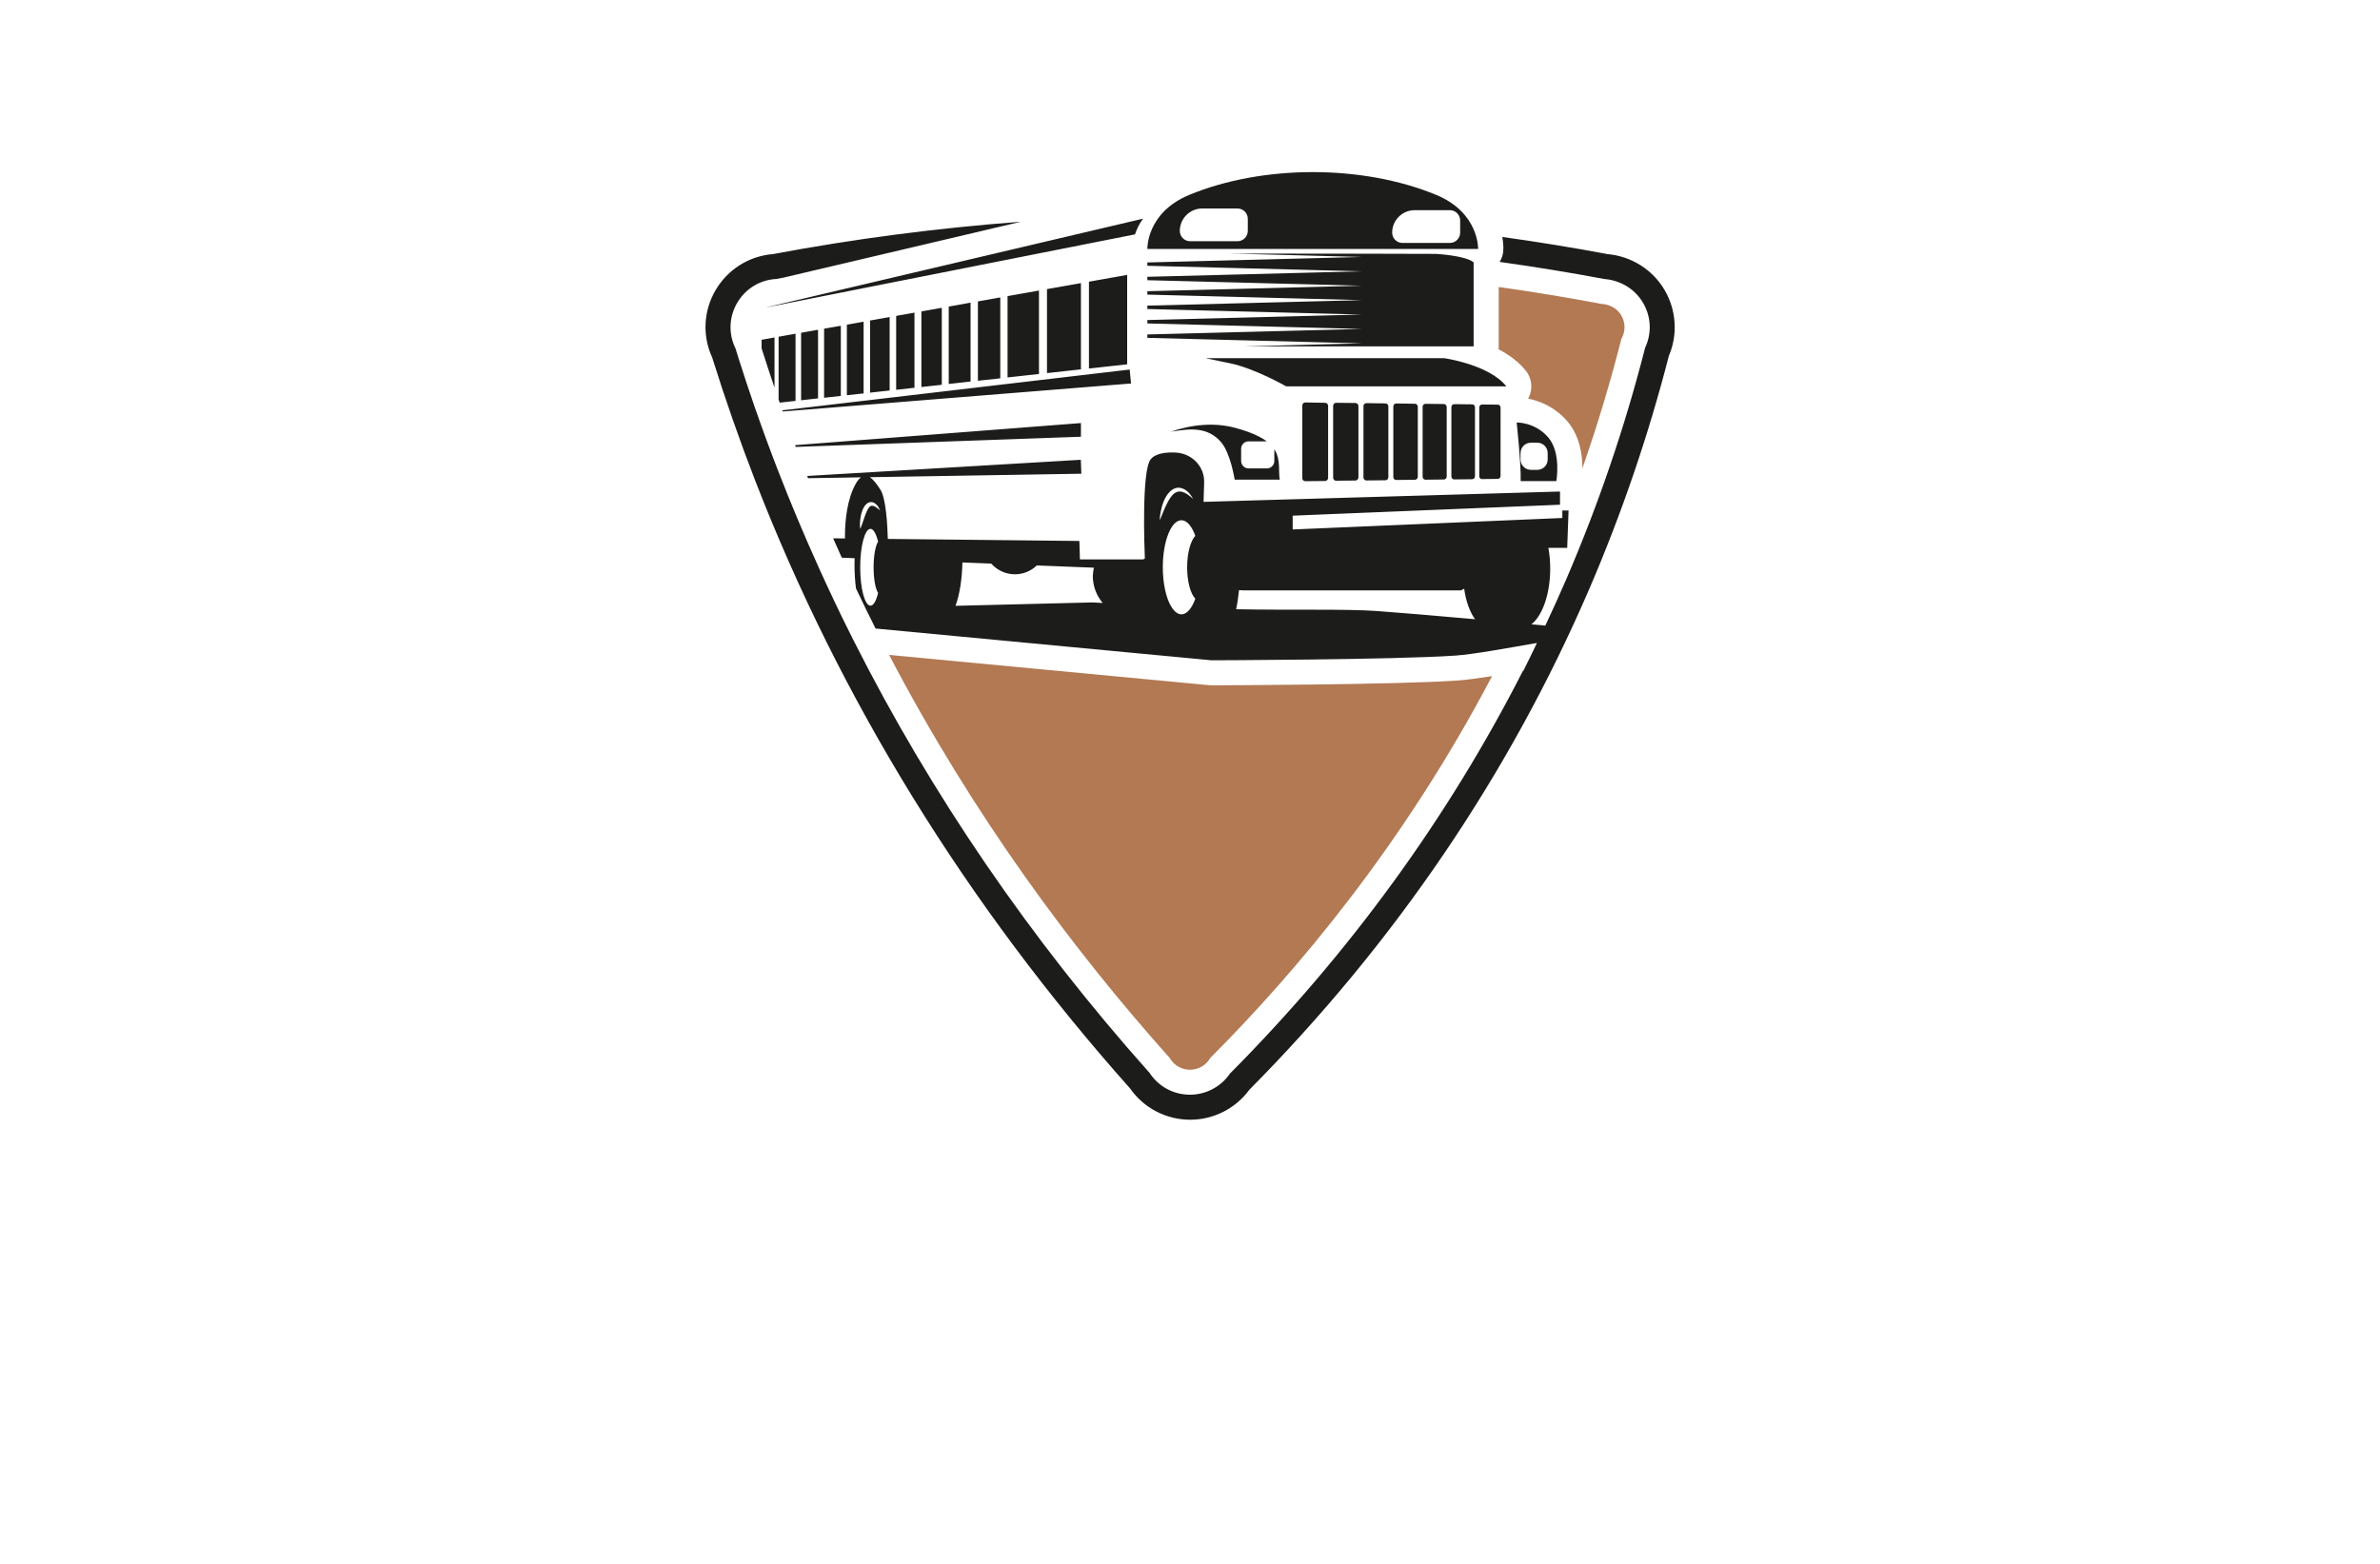 <?xml version="1.0" encoding="utf-8"?>
<!-- Generator: Adobe Illustrator 27.8.1, SVG Export Plug-In . SVG Version: 6.00 Build 0)  -->
<svg version="1.1" xmlns="http://www.w3.org/2000/svg" xmlns:xlink="http://www.w3.org/1999/xlink" x="0px" y="0px"
	 viewBox="0 0 350 230" style="enable-background:new 0 0 350 230;" xml:space="preserve">
<style type="text/css">
	.st0{fill:#003799;}
	.st1{fill:#630000;}
	.st2{fill-rule:evenodd;clip-rule:evenodd;fill:#037FE1;}
	.st3{fill-rule:evenodd;clip-rule:evenodd;}
	.st4{fill-rule:evenodd;clip-rule:evenodd;fill:#562900;}
	.st5{fill-rule:evenodd;clip-rule:evenodd;fill:#00184C;}
	.st6{fill-rule:evenodd;clip-rule:evenodd;fill:#2C2C5B;}
	.st7{fill-rule:evenodd;clip-rule:evenodd;fill:#007C89;}
	.st8{fill:#C97C00;}
	.st9{fill:#7A6B00;}
	.st10{fill-rule:evenodd;clip-rule:evenodd;fill:#022B18;}
	.st11{fill-rule:evenodd;clip-rule:evenodd;fill:#03113F;}
	.st12{fill:#273F02;}
	.st13{fill:url(#SVGID_1_);}
	.st14{fill:#B62126;}
	.st15{fill:#231F20;}
	.st16{fill:#FFFFFF;}
	.st17{fill:#17629D;}
	.st18{fill:#540159;}
	.st19{fill:#66082A;}
	.st20{fill:#005C68;}
	.st21{fill:#FFFCE1;}
	.st22{fill:#ECFFE3;}
	.st23{fill:#E3FFFF;}
	.st24{fill:#E3FFF0;}
	.st25{fill:#FFFAD7;}
	.st26{fill:#F4FCD4;}
	.st27{fill:#F5FFE3;}
	.st28{fill:#E3FFEA;}
	.st29{fill:#E0DCC6;}
	.st30{fill:#FCF4B9;}
	.st31{fill:#FFFBD2;}
	.st32{fill:#E3F4FF;}
	.st33{fill:#563900;}
	.st34{fill:#E2FFD7;}
	.st35{fill:#FFFFCC;}
	.st36{fill:#ECFFCF;}
	.st37{fill:#F0F9E1;}
	.st38{fill:#F7F7E2;}
	.st39{fill:#F9D6AC;}
	.st40{fill:#E2F7F3;}
	.st41{fill:#FFF7D2;}
	.st42{fill:#66BFE6;}
	.st43{fill:url(#SVGID_00000142172580630598038070000000203504492251165105_);}
	.st44{fill:url(#SVGID_00000083804198865960049990000002735263322555837627_);}
	.st45{fill:url(#SVGID_00000070087731445354510650000016678337342053911986_);}
	.st46{fill:url(#SVGID_00000062914176688370373050000007575617107796637828_);}
	.st47{fill:url(#SVGID_00000044158828735556556180000001996086766417289611_);}
	.st48{fill:url(#SVGID_00000166669800630049102010000009440235079099232414_);}
	.st49{fill:#AEAEB6;}
	.st50{fill:url(#SVGID_00000156570836200154828870000003720696846149755529_);}
	.st51{fill:url(#SVGID_00000168085203065394006900000010189694753998963889_);}
	.st52{fill:url(#SVGID_00000142879403551919023580000016378228740013787578_);}
	.st53{fill:url(#SVGID_00000162315931620422173130000010926685699525529736_);}
	.st54{filter:url(#Adobe_OpacityMaskFilter);}
	.st55{filter:url(#Adobe_OpacityMaskFilter_00000071538391116257898590000006381603076062894771_);}
	
		.st56{mask:url(#SVGID_00000002378304766296640730000006065397704410592942_);fill:url(#SVGID_00000045587411204382740030000015260842830489164458_);}
	.st57{fill:url(#SVGID_00000161604848309904489380000004064440965853223068_);}
	.st58{filter:url(#Adobe_OpacityMaskFilter_00000065046416223006198470000001454912657991450027_);}
	.st59{filter:url(#Adobe_OpacityMaskFilter_00000167359370797391304580000013290342197439374756_);}
	
		.st60{mask:url(#SVGID_00000054238499148084721780000017934532979748532618_);fill:url(#SVGID_00000018216686656563534470000017858778494517224888_);}
	.st61{fill:url(#SVGID_00000002386318388426191850000002987120347366386306_);}
	.st62{fill:url(#SVGID_00000152962492420318944270000009223448915982947979_);}
	.st63{fill:url(#SVGID_00000037669330667068083780000015144202051189111182_);}
	.st64{fill:url(#SVGID_00000151528108563688640700000005547808081776976523_);}
	.st65{fill:url(#SVGID_00000152237227198038589140000004026814712735532680_);}
	.st66{fill:url(#SVGID_00000098902475706996917330000012927014578823084193_);}
	.st67{opacity:0.5;fill:url(#SVGID_00000013190766698281263840000001890156761647443855_);enable-background:new    ;}
	.st68{fill:url(#SVGID_00000167389725484236570180000009743961807895336109_);}
	.st69{fill:url(#SVGID_00000102537761122225302450000014748781415123174323_);}
	.st70{fill:url(#SVGID_00000085211549273799847760000009149770668102912686_);}
	.st71{fill:#3E2770;}
	.st72{fill:#010100;}
	.st73{fill:#0E2C31;}
	.st74{fill:url(#SVGID_00000076601619047836450790000015286390200178686119_);}
	.st75{fill:#FEFEFE;}
	.st76{fill:#CF0F0E;}
	.st77{fill:#272525;}
	.st78{fill:#0C4352;}
	.st79{fill:#2CAFB7;}
	.st80{fill:#A38F7E;}
	.st81{fill:#EA0314;}
	.st82{fill:#0E1D33;}
	.st83{fill:url(#SVGID_00000059293055648488222930000000011862124743275651_);}
	.st84{fill:url(#SVGID_00000093169992311271794510000006537174895265496199_);}
	.st85{fill:url(#SVGID_00000035509488775240897440000002958090770329560984_);}
	.st86{fill:#FF0000;}
	.st87{fill-rule:evenodd;clip-rule:evenodd;fill:#FF0202;}
	.st88{fill:none;}
	.st89{fill:#C41111;}
	.st90{fill:#435107;}
	.st91{fill:#848484;}
	.st92{fill:#8AA80C;}
	.st93{fill:#9ECE09;}
	.st94{fill:#B27953;}
	.st95{fill:#1C1C1A;}
	.st96{fill:#899EAA;}
	.st97{fill:#393B6D;}
	.st98{fill:#00B2D2;}
	.st99{fill:#037FE1;}
	.st100{fill:#474747;}
	.st101{fill:url(#SVGID_00000140009129699377220390000005996970882369737870_);}
	.st102{fill:url(#SVGID_00000090294017602876515750000011664226746588703618_);}
	.st103{fill:#00184C;}
	.st104{fill:url(#SVGID_00000116210055866508563700000006253688410030501542_);}
	.st105{fill:#8C8C8C;}
	.st106{fill:#B20808;}
	.st107{fill:#B65534;}
	.st108{fill:#222021;}
	.st109{fill:#00D5EC;}
	.st110{fill:url(#SVGID_00000000191186622353587750000006596392867444584331_);}
	.st111{fill:url(#SVGID_00000005264029696330795620000003652934924677260675_);}
	.st112{fill:#FFEC00;}
	.st113{fill:url(#SVGID_00000138549183216378211590000011078991935737806501_);}
	.st114{fill:url(#SVGID_00000061464778369978362250000015939681864377922494_);}
	.st115{fill:url(#SVGID_00000003787932870215483610000017586601655958176901_);}
	.st116{fill:#227D8D;}
	.st117{fill:#132A45;}
	.st118{fill:url(#SVGID_00000171708706659373403010000002723449176551445405_);}
	.st119{fill:#EA004E;}
	.st120{fill:url(#SVGID_00000165197483309181599770000018350961215377915319_);}
	.st121{fill:url(#SVGID_00000085249242040964136850000006340502341612671667_);}
	.st122{fill:url(#SVGID_00000092421172071034694640000014003342999154878128_);}
	.st123{fill:#606060;}
	.st124{fill:url(#SVGID_00000126287866721335194380000016362721899923939992_);}
	.st125{fill:url(#SVGID_00000178927568538796475580000013458354431750392968_);}
	.st126{fill:url(#SVGID_00000159450574151974218880000004186856929592193179_);}
	.st127{fill:url(#SVGID_00000051368225640076493680000009398457528959428247_);}
	.st128{fill:url(#SVGID_00000062893612942393171390000006899426542570132359_);}
	.st129{fill:url(#SVGID_00000072987705151915376790000015731572802602854324_);}
	.st130{fill:url(#SVGID_00000169549015664200675020000015126573963527324848_);}
	.st131{fill:url(#SVGID_00000093886155733173586800000009692327529091381396_);}
	.st132{fill-rule:evenodd;clip-rule:evenodd;fill:#BD3E8C;}
	.st133{fill-rule:evenodd;clip-rule:evenodd;fill:url(#SVGID_00000069384612861164801360000002399789563100545953_);}
	.st134{fill-rule:evenodd;clip-rule:evenodd;fill:url(#SVGID_00000099624053230515964060000007973967682884124820_);}
</style>
<g id="Logo1">
</g>
<g id="Logo2">
</g>
<g id="Logo3">
</g>
<g id="Logo4">
</g>
<g id="Logo5">
</g>
<g id="Logo6">
</g>
<g id="Logo7">
</g>
<g id="Logo8">
</g>
<g id="Logo9">
</g>
<g id="Logo10">
</g>
<g id="Logo11">
</g>
<g id="Logo12">
</g>
<g id="Logo13">
</g>
<g id="Logo14">
</g>
<g id="Layer_15">
	<g>
		<path class="st94" d="M235.46,44.69c0.08,0,2,0.03,2.97,1.71c0.58,1,0.67,2.28,0.01,3.43c-1.53,6.03-3.42,12.41-5.73,19.04
			c0-2.02-0.4-4.77-2.22-6.91c-1.68-1.97-3.87-2.97-5.77-3.33c0.04-0.07,0.07-0.13,0.11-0.2c0.61-1.27,0.45-2.78-0.42-3.88
			c-1.07-1.35-2.52-2.39-4.03-3.18c0.01-0.13,0.02-0.27,0.02-0.41v-8.75C225.71,42.96,230.74,43.8,235.46,44.69z M214.27,100.09
			c-8.97,0.62-35.01,0.7-36.11,0.7c-0.01,0-0.01,0-0.01,0c-0.12,0-0.23-0.01-0.35-0.02l-47.05-4.45
			c12.42,23.72,27.05,43.37,41.27,59.28c0.66,1.15,1.82,1.73,2.98,1.73c1.23,0,2.37-0.66,2.98-1.73
			c12.85-12.9,28.44-31.43,41.44-56.16C217.41,99.75,215.62,100,214.27,100.09z"/>
		<path class="st95" d="M123.65,47.91v10.32l-2.46,0.27V48.34L123.65,47.91z M117.81,48.94v9.93l2.49-0.28V48.5L117.81,48.94z
			 M114.66,59.22l2.33-0.26v-9.88l-2.49,0.44v9.22C114.55,58.91,114.6,59.07,114.66,59.22z M113.9,57.02v-7.39l-1.9,0.34v1.26
			C112.61,53.15,113.24,55.08,113.9,57.02z M105.21,42.71c1.79-3.08,4.94-5.06,8.47-5.34c12.03-2.26,24.23-3.84,36.47-4.76
			l-34.97,8.23c-0.34,0.06-0.68,0.12-1.03,0.19c-2.4,0.13-4.53,1.43-5.75,3.53c-1.21,2.08-1.29,4.55-0.24,6.68
			c0.11,0.36,0.23,0.73,0.34,1.09c0,0,0,0.01,0,0.01c0.01,0.03,0.02,0.06,0.03,0.1c0.79,2.5,1.62,5.01,2.48,7.5
			c0,0.01,0.01,0.02,0.01,0.03l0.09,0.25c0.16,0.45,0.32,0.9,0.48,1.35c0,0.01,0.01,0.02,0.01,0.03l0.05,0.16
			c0,0.01,0.01,0.01,0.01,0.02c0.59,1.67,1.2,3.33,1.82,4.98c0,0,0,0.01,0,0.01l0.04,0.1c0.29,0.78,0.59,1.55,0.89,2.32
			c1.83,4.72,3.79,9.4,5.88,14.02c0.05,0.11,0.1,0.23,0.15,0.34c0,0.01,0.01,0.01,0.01,0.02c0.68,1.51,1.38,3.01,2.09,4.51
			c0.01,0.02,0.01,0.03,0.02,0.05c0.07,0.15,0.14,0.29,0.21,0.44c0.34,0.72,0.69,1.44,1.04,2.16c0.16,0.32,0.31,0.64,0.47,0.96
			c0.31,0.63,0.62,1.25,0.93,1.87c0.09,0.18,0.18,0.36,0.26,0.53c0.01,0.02,0.02,0.04,0.03,0.05
			c11.42,22.65,26.01,43.98,43.56,63.66c1.32,2.01,3.51,3.2,5.94,3.2c2.35,0,4.55-1.17,5.87-3.1c17.62-17.74,32.07-37.62,43.1-59.25
			c0.02,0,0.04-0.01,0.06-0.01c0.66-1.31,1.33-2.69,1.99-4.08c-4.6,0.8-9.36,1.68-12,1.86c-8.95,0.62-35.87,0.69-35.87,0.69
			l-49.39-4.67c-0.98-1.94-1.94-3.9-2.88-5.9c-0.14-1.07-0.22-2.24-0.22-3.47c0-0.33,0.01-0.65,0.02-0.97l-1.89-0.08
			c-0.43-0.94-0.85-1.89-1.27-2.85l1.74,0.02c-0.02-1.64,0.1-4.66,1.15-7.16c0.41-0.97,0.81-1.54,1.2-1.83l-7.78,0.13
			c-0.04-0.11-0.09-0.22-0.13-0.33l40.24-2.38l0.08,2.05l-31.11,0.51c0.57,0.36,1.1,1.13,1.57,1.85c0.81,1.25,1.03,5.24,1.08,7.23
			l28.17,0.3l0.08,2.71h9.3c0.08-0.04,0.16-0.09,0.25-0.13c-0.06-1.34-0.5-12.91,0.85-14.58c0.75-0.93,2.35-1.07,3.71-1
			c2.02,0.11,3.76,1.56,4.1,3.55c0.04,0.27,0.07,0.54,0.06,0.83c-0.08,2.28-0.08,2.87-0.08,2.87l52.41-1.52v1.94l-39.31,1.61v2.03
			l39.65-1.69v-1.1h0.92l-0.2,5.49h-2.75l-0.02,0.01c0.18,0.95,0.27,1.98,0.27,3.06c0,3.73-1.15,6.91-2.76,8.18
			c0.72,0.07,1.4,0.13,2.04,0.19c1.08-2.29,2.12-4.59,3.12-6.91c4.71-10.94,8.6-22.36,11.56-33.96c0.99-2.11,0.9-4.53-0.29-6.58
			c-1.41-2.43-3.87-3.4-5.73-3.53c-5.1-0.96-10.22-1.79-15.37-2.51c0.32-0.52,0.52-1.13,0.54-1.79c0.02-0.54-0.03-1.18-0.15-1.88
			c5.18,0.72,10.34,1.56,15.47,2.52c3.53,0.32,6.66,2.3,8.42,5.33c1.71,2.95,1.93,6.53,0.6,9.64c-3,11.68-6.93,23.18-11.67,34.2
			c-11.73,27.26-28.56,52.07-50.03,73.74c-2.03,2.76-5.25,4.4-8.69,4.4c-3.55,0-6.83-1.72-8.85-4.61
			c-24.09-27.06-42.66-57.19-55.19-89.56c-2.27-5.88-4.38-11.91-6.26-17.94C103.27,49.4,103.45,45.74,105.21,42.71z M128.01,89.08
			c0.45,0,0.85-0.72,1.12-1.88c-0.39-0.6-0.66-2.06-0.66-3.77c0-1.71,0.28-3.18,0.66-3.77c-0.28-1.15-0.68-1.88-1.12-1.88
			c-0.83,0-1.51,2.53-1.51,5.65S127.18,89.08,128.01,89.08z M129.31,74.83c-0.07-0.15-0.18-0.37-0.39-0.59
			c-0.11-0.11-0.24-0.22-0.42-0.31c-0.18-0.08-0.43-0.12-0.66-0.05c-0.23,0.07-0.42,0.22-0.56,0.39l-0.1,0.12
			c-0.03,0.04-0.06,0.09-0.09,0.13c-0.06,0.09-0.1,0.18-0.15,0.27c-0.09,0.18-0.16,0.37-0.21,0.55c-0.03,0.09-0.06,0.18-0.08,0.27
			c-0.02,0.09-0.05,0.18-0.06,0.27c-0.03,0.18-0.06,0.34-0.08,0.51c-0.02,0.16-0.03,0.31-0.04,0.45c0,0.14-0.01,0.27-0.01,0.39
			c0,0.11,0.01,0.22,0.02,0.3c0.01,0.17,0.03,0.26,0.03,0.26s0.04-0.09,0.1-0.24c0.03-0.08,0.07-0.17,0.1-0.28
			c0.04-0.11,0.08-0.23,0.13-0.36c0.09-0.26,0.19-0.56,0.3-0.88c0.06-0.16,0.11-0.32,0.18-0.48c0.06-0.16,0.13-0.32,0.2-0.47
			c0.04-0.07,0.07-0.15,0.12-0.22c0.02-0.03,0.04-0.07,0.06-0.1l0.07-0.09c0.09-0.11,0.18-0.21,0.28-0.25
			c0.09-0.05,0.2-0.06,0.31-0.03c0.12,0.02,0.24,0.08,0.35,0.14c0.22,0.13,0.4,0.28,0.52,0.38c0.06,0.05,0.11,0.1,0.14,0.13
			c0.03,0.03,0.05,0.05,0.05,0.05S129.37,74.99,129.31,74.83z M160.86,83.49l-8.39-0.33c-0.83,0.81-1.97,1.3-3.22,1.3
			c-1.38,0-2.63-0.61-3.48-1.57l-4.24-0.17c-0.05,2.53-0.43,4.78-1.01,6.38l20.11-0.5c0,0,0.55,0.03,1.53,0.08
			c-0.9-1.07-1.45-2.45-1.45-3.95C160.73,84.3,160.78,83.89,160.86,83.49z M175.28,73.07c-0.06-0.1-0.14-0.22-0.24-0.34
			c-0.1-0.13-0.22-0.27-0.37-0.41c-0.15-0.14-0.33-0.27-0.55-0.39c-0.22-0.11-0.49-0.19-0.78-0.2c-0.29-0.01-0.59,0.08-0.85,0.23
			c-0.26,0.15-0.47,0.35-0.66,0.57c-0.09,0.11-0.17,0.22-0.25,0.34c-0.07,0.12-0.14,0.23-0.21,0.35c-0.06,0.12-0.12,0.24-0.17,0.35
			c-0.05,0.12-0.1,0.24-0.14,0.35c-0.05,0.12-0.08,0.23-0.12,0.35c-0.03,0.11-0.07,0.22-0.1,0.33c-0.05,0.22-0.11,0.43-0.14,0.62
			c-0.03,0.19-0.06,0.37-0.09,0.53c-0.02,0.16-0.03,0.3-0.04,0.41c-0.02,0.23-0.02,0.36-0.02,0.36s0.06-0.12,0.15-0.33
			c0.04-0.1,0.1-0.23,0.15-0.38c0.06-0.14,0.13-0.31,0.2-0.49c0.07-0.18,0.16-0.37,0.24-0.57c0.05-0.1,0.09-0.2,0.14-0.3
			c0.05-0.1,0.09-0.21,0.15-0.31c0.05-0.1,0.11-0.21,0.16-0.32c0.06-0.1,0.12-0.21,0.18-0.31c0.06-0.1,0.13-0.2,0.19-0.3
			c0.07-0.1,0.14-0.19,0.21-0.28l0.11-0.13c0.02-0.02,0.04-0.04,0.06-0.06l0.06-0.05c0.04-0.04,0.08-0.08,0.12-0.11l0.13-0.09
			c0.18-0.11,0.36-0.18,0.55-0.2c0.19-0.02,0.39,0.01,0.58,0.07c0.19,0.06,0.36,0.15,0.52,0.24c0.16,0.09,0.3,0.19,0.42,0.28
			c0.12,0.09,0.23,0.18,0.31,0.25c0.08,0.08,0.15,0.13,0.2,0.18c0.04,0.04,0.07,0.06,0.07,0.06S175.39,73.27,175.28,73.07z
			 M175.78,78.81c-0.5-1.41-1.23-2.3-2.04-2.3c-1.51,0-2.74,3.1-2.74,6.92c0,2.41,0.49,4.53,1.23,5.77c0.02,0,0.03,0,0.05,0v0.07
			c0.42,0.68,0.92,1.08,1.46,1.08c0.81,0,1.54-0.89,2.04-2.3c-0.71-0.73-1.2-2.52-1.2-4.62C174.58,81.34,175.08,79.54,175.78,78.81z
			 M215.32,86.59l-0.49,0.24h-31.95l-0.67-0.04c-0.1,1-0.24,1.94-0.43,2.81c8.03,0.16,16.08-0.06,20.65,0.26
			c3.11,0.22,8.84,0.71,14.49,1.21C216.16,90.03,215.58,88.45,215.32,86.59z M148.17,43.55v11.96l4.62-0.51V42.73L148.17,43.55z
			 M143.81,44.33V56l3.29-0.36V43.74L143.81,44.33z M153.97,42.52v12.35l4.99-0.55V41.64L153.97,42.52z M160.14,41.43v12.77
			l5.62-0.62V40.43L160.14,41.43z M139.52,45.09v11.38l3.21-0.36v-11.6L139.52,45.09z M181.57,70.54h6.66
			c-0.13,0-0.13-1.83-0.14-2.01c-0.04-0.83-0.2-1.68-0.65-2.39c-0.01-0.02-0.02-0.04-0.04-0.05v1.71c0,0.6-0.49,1.09-1.09,1.09h-2.7
			c-0.6,0-1.09-0.49-1.09-1.09V66c0-0.6,0.49-1.09,1.09-1.09h2.67c-0.31-0.24-0.65-0.45-1-0.63c-1.1-0.59-2.3-0.99-3.5-1.32
			c-1.59-0.44-3.23-0.58-4.87-0.46c-0.83,0.06-1.66,0.18-2.48,0.36c-0.41,0.09-0.82,0.19-1.22,0.3c-0.38,0.1-0.77,0.28-1.15,0.35
			c0,0,2.34-0.41,3.46-0.34c1.12,0.06,2.64,0.24,4.04,1.85C180.97,66.63,181.57,70.54,181.57,70.54z M168.73,39.09l31.53,0.81
			l-31.53,0.81v0.5l31.53,0.81l-31.53,0.81v0.5l31.53,0.81l-31.53,0.81v0.5l31.53,0.81l-31.53,0.81v0.5l31.53,0.81l-31.53,0.81v0.5
			l31.53,0.81l-17.23,0.44h33.68V38.59c-1.13-1.01-5.53-1.25-5.53-1.25s-19.01-0.06-30.25-0.05l19.33,0.5l-31.53,0.81V39.09z
			 M112.77,45.18c-0.01,0.01-0.02,0.01-0.03,0.02l54.17-10.73c0.23-0.7,0.6-1.5,1.18-2.31L112.77,45.18z M135.5,45.8v11.12l3-0.33
			V45.27L135.5,45.8z M124.54,47.75v10.38l2.46-0.27V47.31L124.54,47.75z M131.79,46.46v10.87l2.69-0.3V45.98L131.79,46.46z
			 M127.95,47.14v10.61l2.88-0.32v-10.8L127.95,47.14z M158.96,64.23v-2.01l-42.04,3.25c0.03,0.09,0.06,0.17,0.1,0.26L158.96,64.23z
			 M217.95,59.49c-0.22,0-0.41,0.19-0.41,0.42v10.13c0,0.24,0.18,0.43,0.41,0.42l2.32-0.03c0.22,0,0.4-0.2,0.4-0.43V59.94
			c0-0.23-0.18-0.43-0.4-0.43L217.95,59.49z M227.69,64.34c1.94,2.28,1.18,6.42,1.18,6.42h-5.24c0.08-2.45-0.59-8.62-0.59-8.62
			S225.74,62.06,227.69,64.34z M223.61,67.58c0,0.84,0.68,1.52,1.52,1.52h0.95c0.84,0,1.52-0.68,1.52-1.52v-0.95
			c0-0.84-0.68-1.52-1.52-1.52h-0.95c-0.84,0-1.52,0.68-1.52,1.52V67.58z M115.11,60.52l51.22-4.12l-0.2-2.05l-51.07,6
			C115.08,60.42,115.1,60.47,115.11,60.52z M209.63,59.39c-0.23,0-0.42,0.19-0.42,0.43v10.3c0,0.24,0.19,0.43,0.42,0.43l2.7-0.03
			c0.23,0,0.42-0.2,0.42-0.44V59.86c0-0.24-0.19-0.43-0.42-0.44L209.63,59.39z M213.85,59.44c-0.23,0-0.41,0.19-0.41,0.43v10.21
			c0,0.24,0.19,0.43,0.41,0.43l2.65-0.03c0.22,0,0.41-0.2,0.41-0.43V59.9c0-0.24-0.18-0.43-0.41-0.43L213.85,59.44z M205.33,59.34
			c-0.24,0-0.43,0.19-0.43,0.43v10.39c0,0.24,0.19,0.44,0.43,0.43l2.75-0.03c0.23,0,0.42-0.2,0.42-0.44V59.82
			c0-0.24-0.19-0.44-0.42-0.44L205.33,59.34z M193.38,36.61h-0.66h-23.99c0,0-0.17-5.33,6.17-7.95c10.77-4.45,25.46-4.48,36.3,0
			c6.34,2.62,6.17,7.95,6.17,7.95H193.38z M183.5,32.18c0-0.84-0.68-1.52-1.52-1.52h-5.18c-1.81,0-3.3,1.48-3.3,3.3
			c0,0.84,0.68,1.52,1.52,1.52h6.96c0.84,0,1.52-0.68,1.52-1.52V32.18z M214.73,32.43c0-0.84-0.68-1.52-1.52-1.52h-5.18
			c-1.81,0-3.3,1.48-3.3,3.3c0,0.84,0.68,1.52,1.52,1.52h6.96c0.84,0,1.52-0.68,1.52-1.52V32.43z M191.96,59.19
			c-0.25,0-0.45,0.2-0.45,0.45v10.68c0,0.25,0.2,0.45,0.45,0.45l2.9-0.03c0.25,0,0.45-0.21,0.45-0.45v-10.6
			c0-0.25-0.2-0.45-0.45-0.45L191.96,59.19z M189.14,56.82h32.38c-2.54-3.21-9.13-4.14-9.13-4.14H177.3c0,0,0,0,3.64,0.76
			C184.57,54.2,189.14,56.82,189.14,56.82z M200.95,59.29c-0.24,0-0.44,0.19-0.44,0.44v10.49c0,0.24,0.2,0.44,0.44,0.44l2.79-0.03
			c0.24,0,0.43-0.2,0.43-0.45V59.77c0-0.24-0.19-0.44-0.43-0.44L200.95,59.29z M196.49,59.24c-0.24,0-0.44,0.2-0.44,0.44v10.58
			c0,0.25,0.2,0.45,0.44,0.44l2.84-0.03c0.24,0,0.44-0.21,0.44-0.45v-10.5c0-0.24-0.2-0.45-0.44-0.45L196.49,59.24z"/>
	</g>
</g>
</svg>

